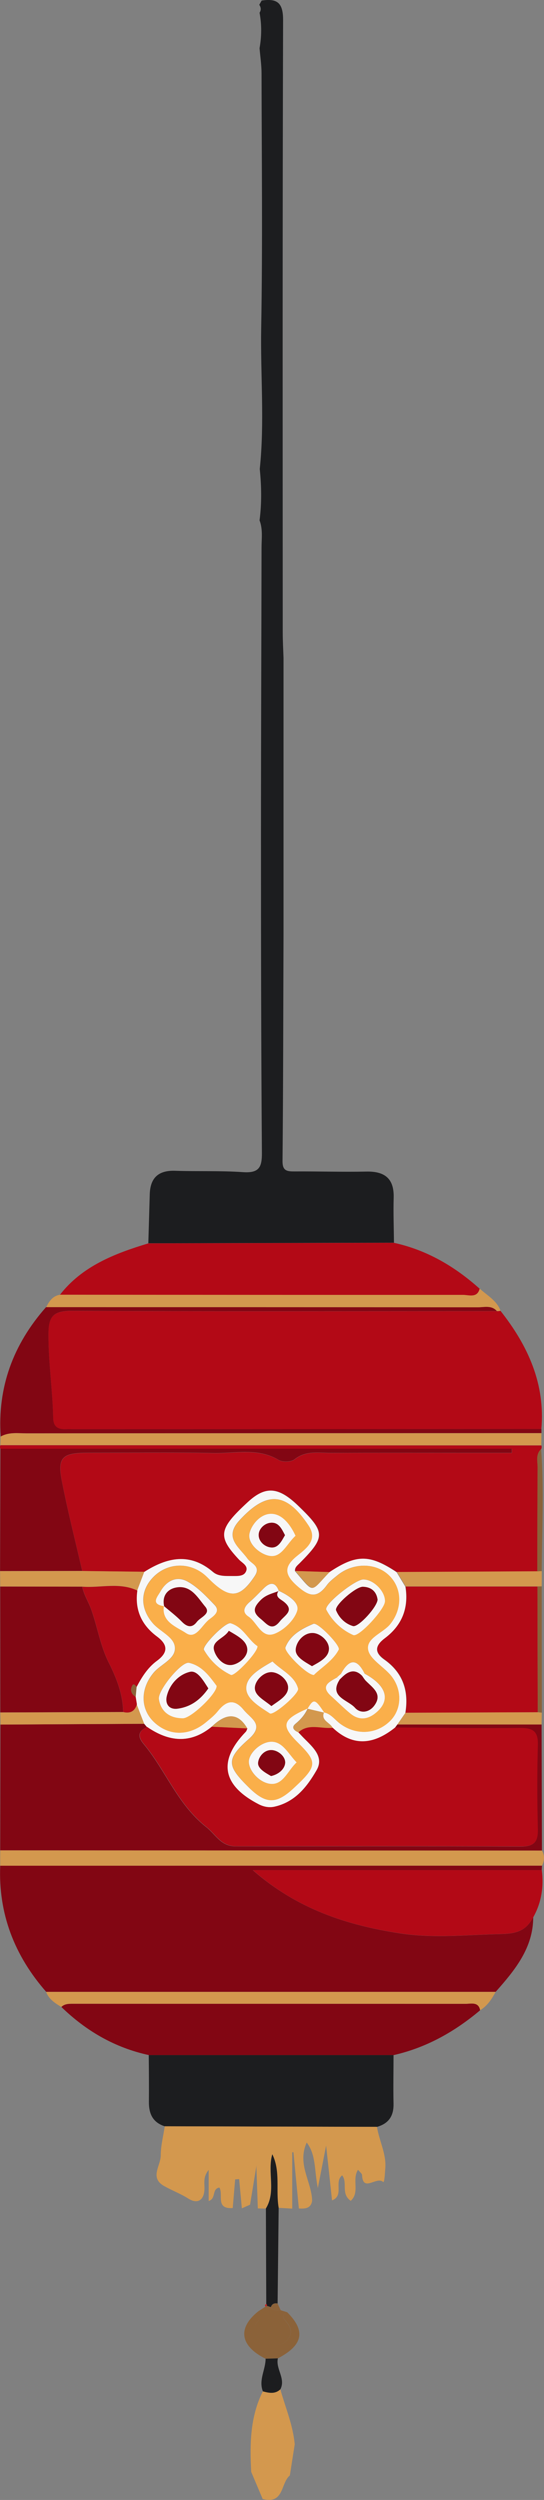 <?xml version="1.0" encoding="UTF-8"?><svg xmlns="http://www.w3.org/2000/svg" viewBox="0 0 76.25 349.95"><rect x="0" y="0" width="76.25" height="349.95" fill="#808080" stroke="none"/><defs><style>.d{fill:#b30916;}.e{fill:#d3984e;}.f{fill:#1c1d1f;}.g{fill:#faaf4a;}.h{fill:#8b6239;}.i{fill:#820613;}.j{fill:#f7f7f7;}.k{fill:#bf2826;}</style></defs><g id="a"/><g id="b"><g id="c"><g><path class="d" d="M70.14,183.48c3.88,4.9,6.3,10.26,5.74,16.56-21.84,0-43.67,.02-65.51,.03-.38,0-.77-.02-1.15,0-1.17,.05-1.75-.39-1.78-1.59-.07-3.92-.67-7.82-.66-11.76,.01-2.52,.72-3.23,3.38-3.22,19.83,.1,39.65,.05,59.48,.04,.17,.01,.34,0,.5-.06Z"/><path class="d" d="M75.88,202.32c.07,.18,.06,.35-.02,.52-.81,.75-.49,1.72-.5,2.6-.04,4.84-.03,9.68-.04,14.53-6.56,.03-13.13,.07-19.69,.1-3.81-2.52-5.62-2.51-9.43,0-1.61-.05-3.21-.1-4.82-.15-.07-.53,.34-.8,.67-1.13,3.63-3.66,3.61-4.32-.22-8.01-2.77-2.67-4.57-2.81-7.04-.54-4.13,3.8-4.28,4.83-1.25,8.07,.47,.5,1.43,.92,.92,1.77-.35,.58-1.15,.53-1.83,.53-.96,0-2,.08-2.74-.56-3.23-2.76-6.41-2.06-9.63-.02-2.91-.04-5.82-.07-8.73-.11-.96-4.17-2.02-8.32-2.84-12.51-.66-3.4,.02-4.03,3.65-4.03,5.84,0,11.69-.09,17.53,.04,3.07,.07,6.27-.78,9.21,.97,.53,.32,1.74,.28,2.21-.09,1.61-1.29,3.44-.89,5.21-.9,6.32-.04,12.65-.01,18.97-.01h6.28v-.57H.06c-.08-.17-.08-.34,0-.51,25.27,0,50.54,.02,75.82,.03Z"/><path class="i" d="M74.74,268.37c0,4.3-2.56,7.41-5.26,10.45-21,0-42.01,0-63.01,0C2,273.72-.24,267.86,.03,261.17c25.31,0,50.63,0,75.94-.01l-.04,.64c-13.31,0-26.63,0-40.49,0,6.24,5.45,13.14,7.69,20.64,8.84,4.78,.73,9.46,.19,14.21,.09,2.29-.05,3.52-.58,4.44-2.35Z"/><path class="f" d="M36.67,.08c2.31-.36,3.02,.44,3.01,2.78-.09,28.56-.06,57.13-.05,85.69,0,1.19,.07,2.37,.11,3.56,0,1.47,0,2.94,0,4.41v26.43c0,1.65,0,3.31,0,4.96v2.75c-.04,10.63-.04,21.26-.14,31.89-.01,1.36,.63,1.44,1.72,1.43,3.35-.02,6.7,.09,10.05,.02,2.67-.05,3.87,1.08,3.81,3.63-.06,2.11,.02,4.22,.04,6.33-11.47,.03-22.95,.05-34.43,.08,.07-2.29,.13-4.58,.2-6.87,.07-2.21,1.13-3.37,3.58-3.28,3.16,.11,6.33-.03,9.48,.19,2.27,.16,2.67-.7,2.66-2.66-.11-14.86-.13-29.72-.13-44.58,0-13.39,.06-26.79,.08-40.18,0-1.27,.2-2.57-.28-3.82,.32-2.4,.27-4.79,.03-7.19,.69-6.56,.09-13.14,.2-19.71,.21-11.88,.07-23.77,.05-35.66,0-1.18-.18-2.35-.28-3.53,.3-1.66,.31-3.31,0-4.97,.25-.38,.2-.75-.04-1.11l.34-.6Z"/><path class="i" d="M75.91,241.4c.02,5.88,.03,11.76,.05,17.65-25.31-.01-50.62-.02-75.93-.03,.01-5.87,.02-11.74,.03-17.61,6.72-.04,13.44-.07,20.16-.11,.13,.15,.26,.3,.38,.45-1.28,.59-1.33,1.37-.47,2.39,3.11,3.72,4.71,8.41,8.78,11.63,1.33,1.05,2.03,2.69,4.13,2.69,13.31,0,26.61-.04,39.92,.03,1.95,0,2.45-.69,2.4-2.42-.1-3.94-.11-7.88,0-11.82,.05-1.82-.63-2.37-2.49-2.35-5.84,.06-11.68-.03-17.52-.06l.33-.45h20.21Z"/><path class="d" d="M20.78,174.05c11.48-.03,22.95-.05,34.43-.08,4.66,1.02,8.57,3.34,12.02,6.43-.35,1.36-1.51,.87-2.36,.87-18.82,.01-37.65,0-56.47-.02,3.11-4,7.64-5.77,12.39-7.2Z"/><path class="i" d="M67.3,281.4c-3.54,2.98-7.5,5.23-12.13,6.28-11.43,0-22.86,0-34.29,0-4.82-1.04-8.84-3.41-12.28-6.74,.44-.44,1-.45,1.59-.45,18.36,0,36.71,0,55.07,.01,.79,0,1.81-.33,2.05,.9Z"/><path class="f" d="M20.87,287.68c11.43,0,22.86,0,34.29,0,0,2.26-.05,4.53,0,6.79,.04,1.66-.62,2.78-2.33,3.26-9.91-.03-19.82-.06-29.73-.08-1.72-.55-2.24-1.8-2.23-3.41,.02-2.19,0-4.37-.02-6.56Z"/><path class="d" d="M74.74,268.37c-.92,1.77-2.15,2.3-4.44,2.35-4.74,.1-9.43,.64-14.21-.09-7.5-1.14-14.41-3.38-20.64-8.84,13.86,0,27.17,0,40.49,0,.29,2.31-.03,4.51-1.19,6.58Z"/><path class="e" d="M23.11,297.64c9.91,.03,19.82,.06,29.73,.08,.3,1.97,1.35,3.81,1.16,5.86-.06,.66-.1,2.03-.31,1.85-.89-.82-2.83,1.51-2.94-.95,0-.21-.29-.4-.57-.75-.89,1.39,.3,3.15-1.02,4.35-1.43-1-.39-2.54-1.2-3.57-1.18,.91,.32,2.82-1.42,3.51-.25-2.34-.5-4.67-.83-7.68-.42,2.15-.71,3.66-1.16,5.95-.52-2.61-.23-4.63-1.56-6.37-1.38,3.02,.69,5.47,.76,8.13-.15,1.1-.97,1.15-1.86,1.1-.25-2.63-.51-5.25-.76-7.88l-.17,.02v7.88c-.64-.04-1.28-.08-1.92-.11-.43-2.47,.28-5.07-.89-7.49-.72,2.51,.57,5.2-.9,7.59-.37,0-.74-.01-1.11-.02-.07-1.91-.13-3.82-.2-5.72,0-.15,.02-.29,.02-.35l-.91,5.55c-.38,.17-.77,.34-1.15,.51-.13-1.36-.25-2.73-.38-4.09l-.56,.04c-.11,1.34-.23,2.67-.34,4.01-2.48,.17-1.27-1.9-1.87-2.87-1.1,.18-.41,1.54-1.5,1.88v-4.35c-.77,.93-.59,1.76-.59,2.52,.01,1.67-.91,2.35-2.27,1.49-1.12-.71-2.34-1.15-3.45-1.79-1.97-1.15-.41-2.82-.41-4.24,0-1.36,.36-2.71,.56-4.07Z"/><path class="i" d="M.04,239.72c0-5.88,0-11.75-.01-17.63,3.83,0,7.66,.01,11.49,.02,.22,1.12,.88,2.12,1.26,3.18,.88,2.47,1.28,5.1,2.45,7.43,1.12,2.23,1.99,4.45,2.03,6.93-5.74,.02-11.48,.04-17.22,.06Z"/><path class="i" d="M.06,202.8H71.73v.57h-6.27c-6.32,0-12.65-.02-18.97,.01-1.77,.01-3.59-.39-5.21,.9-.46,.37-1.67,.41-2.21,.09-2.94-1.76-6.14-.9-9.21-.97-5.84-.13-11.69-.04-17.53-.04-3.63,0-4.32,.64-3.65,4.03,.82,4.19,1.88,8.34,2.84,12.51-3.84,0-7.67,.01-11.51,.02,.02-5.71,.03-11.42,.05-17.13Z"/><path class="e" d="M.04,259.02c25.31,.01,50.62,.02,75.93,.03,.4,.7,.35,1.4,0,2.11-25.31,0-50.63,0-75.94,.01,0-.72,0-1.43,.01-2.15Z"/><path class="i" d="M69.65,183.53c-19.83,0-39.65,.06-59.48-.04-2.65-.01-3.37,.7-3.38,3.22-.02,3.95,.58,7.84,.66,11.76,.02,1.2,.61,1.64,1.78,1.59,.38-.02,.77,0,1.15,0,21.84,0,43.67-.02,65.51-.03v.58c-24.04,0-48.09,.01-72.14,.03-1.23,0-2.5-.2-3.65,.45-.47-6.87,1.73-12.89,6.36-18.12,20.17,0,40.34,0,60.5,.02,.91,0,1.94-.32,2.68,.53Z"/><path class="e" d="M.09,201.1c1.15-.66,2.42-.45,3.65-.45,24.05-.02,48.1-.02,72.15-.03,0,.57-.01,1.13-.02,1.7-25.27,0-50.54-.02-75.82-.03,.01-.4,.02-.79,.03-1.19Z"/><path class="e" d="M69.65,183.53c-.75-.85-1.77-.53-2.68-.53-20.17-.02-40.34-.02-60.5-.02,.42-.81,.89-1.57,1.94-1.74,18.82,.01,37.65,.03,56.47,.02,.85,0,2.01,.49,2.36-.87,1.06,.96,2.39,1.67,2.92,3.08-.16,.05-.33,.07-.5,.05Z"/><path class="e" d="M67.3,281.4c-.24-1.22-1.26-.9-2.05-.9-18.36-.01-36.71,0-55.07-.01-.59,0-1.15,.02-1.59,.45-.89-.54-1.75-1.1-2.13-2.11,21,0,42.01,0,63.01,0-.54,1-1.15,1.95-2.17,2.57Z"/><path class="e" d="M40.63,346.52c-1.31,1.06-.78,4.07-3.81,3.3-.54-1.27-1.07-2.53-1.61-3.8-.2-3.85-.17-7.68,1.63-11.27,.86,.23,1.71,.41,2.45-.29,.72,2.56,1.78,5.03,2.02,7.7-.23,1.45-.45,2.9-.68,4.35Z"/><path class="e" d="M.01,219.93c3.84,0,7.67-.01,11.51-.02,2.91,.04,5.82,.07,8.73,.11-.33,.88-.67,1.76-1,2.63-2.5-1.2-5.15-.35-7.73-.55-3.83,0-7.66-.01-11.49-.02,0-.72-.01-1.44-.02-2.16Z"/><path class="e" d="M55.62,220.05c6.56-.03,13.13-.07,19.69-.1,.21,0,.42-.02,.63-.03,0,.71,0,1.43-.01,2.14-.2,0-.4,0-.6,.01-6.16,0-12.32,0-18.48,0l-1.23-2.04Z"/><path class="e" d="M.04,239.72c5.74-.02,11.48-.04,17.22-.06,1.02,.25,1.64-.14,1.92-1.08l1.05,2.72c-6.72,.04-13.44,.07-20.16,.11,0-.56-.02-1.12-.03-1.68Z"/><path class="e" d="M75.91,241.4c-6.74,0-13.47,0-20.21,0,.38-.55,.76-1.1,1.14-1.65,6.17-.02,12.35-.05,18.52-.07l.58,.07-.03,1.66Z"/><path class="f" d="M37.27,309.15c1.47-2.39,.18-5.08,.9-7.59,1.18,2.42,.46,5.02,.89,7.49-.05,4.47-.1,8.94-.15,13.4-.46-.08-.8,.05-.94,.51l-.56-.18c.03-.11,0-.2-.09-.27l-.05-13.37Z"/><path class="h" d="M37.22,330.18c-3.6-1.79-3.97-4.32-.96-6.68,.28,.53,.26,.97-.16,1.49-1.18,1.49,.45,1.87,1.24,2.45,.79,.58,1.69,1.3,2.77,.27,.97-.93,.75-1.87,.04-2.69-.51-.59-.76-.95,.08-1.37,2.66,2.63,2.26,4.63-1.28,6.48-.58,.01-1.15,.03-1.73,.05Z"/><path class="h" d="M40.22,323.66c-.83,.42-.59,.77-.08,1.37,.71,.82,.93,1.76-.04,2.69-1.08,1.03-1.97,.31-2.77-.27-.79-.58-2.42-.96-1.24-2.45,.42-.53,.44-.96,.16-1.49,.32-.2,.63-.4,.94-.61l.21-.11c.19,.06,.38,.12,.56,.18,.34,.49,.86,.46,1.37,.42,.29,.09,.59,.18,.88,.27Z"/><path class="f" d="M37.22,330.18c.58-.02,1.15-.03,1.73-.05-.34,1.48,1.13,2.82,.35,4.33-.74,.7-1.59,.52-2.45,.29-.63-1.58,.38-3.04,.38-4.58Z"/><path class="h" d="M75.95,239.74c-.19-.02-.39-.05-.58-.07-.01-5.86-.02-11.73-.04-17.59,.2,0,.4,0,.6-.01,0,5.89,.01,11.78,.02,17.67Z"/><path class="h" d="M75.94,219.93c-.21,0-.42,.02-.63,.03,.01-4.84,0-9.68,.04-14.52,0-.88-.31-1.85,.5-2.6,.41,5.7,.11,11.4,.08,17.09Z"/><path class="h" d="M39.34,323.39c-.52,.04-1.03,.07-1.37-.42,.14-.46,.48-.59,.94-.51,.14,.31,.29,.62,.43,.93Z"/><path class="k" d="M37.41,322.79l-.21,.11-.07-.23,.18-.16c.1,.07,.13,.16,.09,.28Z"/><path class="j" d="M56.84,239.74c-.38,.55-.76,1.1-1.14,1.65-.11,.15-.22,.3-.33,.45-2.92,2.33-5.84,2.81-8.77,.02-.35-.75-1.67-1-1.2-2.16,1.01,.21,1.54,1.05,2.29,1.6,2.24,1.64,5.08,1.48,6.99-.42,1.7-1.69,1.71-4.55-.03-6.49-1.05-1.17-2.85-2.19-3.07-3.47-.29-1.64,2.08-2.31,3.1-3.58,1.79-2.22,1.68-5.22-.34-6.98-1.89-1.65-4.95-1.58-7.07,.17-.51,.42-1.06,.82-1.44,1.34-1.4,1.92-2.51,1.63-4.23,.1-1.96-1.75-1.68-2.84,.16-4.29,1.31-1.04,2.76-2.2,1.46-4.16-3.12-4.7-5.85-4.83-9.64-.72-2.26,2.45-.08,3.74,1.11,5.38,.53,.73,1.93,1.05,1.01,2.44-1.99,3-3.41,3.23-6.02,.79-.41-.38-.79-.81-1.24-1.15-2.19-1.65-5.1-1.42-6.98,.53-1.84,1.91-1.84,4.37-.02,6.46,1.03,1.18,3.05,1.91,3.08,3.45,.04,1.56-2.02,2.27-3.01,3.47-1.89,2.28-1.84,5.14,.15,6.96,2.09,1.91,4.88,1.89,7.22-.07,.58-.48,1.17-.97,1.64-1.54,1.19-1.47,2.33-1.77,3.65-.15,1.03,1.25,2.98,2.06,.67,4.09-3.19,2.8-3.02,3.74-.02,6.7,2.41,2.39,3.85,2.43,6.28,.19,3.37-3.12,3.43-3.66,.66-6.4-2.46-2.43-2.23-3.22,1.37-4.81-.38,.85-.96,1.54-1.71,2.15-.62,.51-.24,.94,.38,1.2,.26,.27,.51,.55,.77,.81,1.26,1.27,2.87,2.63,1.8,4.49-1.32,2.29-3,4.48-5.95,5.13-.74,.16-1.51,0-2.22-.36-5.1-2.64-5.71-6.07-1.79-10.12,.12-.13,.16-.33,.24-.49q-1.87-3.26-4.98-.24c-3.01,2.46-6.04,2.12-9.08,.04-.13-.15-.26-.3-.38-.45-.35-.91-.7-1.81-1.05-2.72-.06-.35-.11-.69-.17-1.04l.13-1.39c.72-1.38,1.54-2.7,2.84-3.65,1.59-1.17,1.57-2.26,.02-3.4-2.21-1.64-3.13-3.78-2.76-6.43,.33-.88,.67-1.76,1-2.63,3.21-2.04,6.4-2.74,9.63,.02,.74,.63,1.78,.55,2.74,.56,.68,0,1.49,.05,1.83-.53,.51-.86-.45-1.28-.92-1.77-3.03-3.24-2.88-4.27,1.25-8.07,2.47-2.27,4.27-2.13,7.04,.54,3.83,3.69,3.85,4.35,.22,8.01-.32,.33-.73,.6-.67,1.13,2.8,3.24,2.09,2.97,4.82,.15,3.8-2.52,5.61-2.52,9.43,0,.41,.68,.82,1.36,1.23,2.04,.47,2.93-.43,5.38-2.89,7.22-1.35,1.02-1.52,1.96-.06,2.99,2.64,1.87,3.43,4.43,2.94,7.44Z"/><path class="e" d="M46.2,220.06c-2.73,2.82-2.02,3.09-4.82-.15,1.61,.05,3.21,.1,4.82,.15Z"/><path class="d" d="M20.62,241.74c3.03,2.08,6.06,2.43,9.08-.04,1.66,.08,3.32,.16,4.98,.24-.08,.17-.11,.36-.24,.49-3.91,4.06-3.3,7.48,1.79,10.12,.71,.37,1.47,.52,2.22,.36,2.95-.65,4.63-2.83,5.95-5.13,1.07-1.86-.54-3.22-1.8-4.49-.26-.26-.51-.54-.77-.81,1.44-1.3,3.19-.46,4.79-.64,2.93,2.78,5.86,2.31,8.77-.02,5.84,.03,11.68,.12,17.51,.06,1.86-.02,2.54,.53,2.49,2.35-.11,3.94-.1,7.88,0,11.82,.04,1.73-.45,2.43-2.4,2.42-13.31-.07-26.61-.04-39.92-.03-2.1,0-2.79-1.63-4.13-2.69-4.07-3.22-5.67-7.91-8.78-11.63-.86-1.02-.8-1.8,.47-2.39Z"/><path class="d" d="M19.25,222.66c-.37,2.65,.55,4.79,2.76,6.43,1.55,1.15,1.57,2.24-.02,3.4-1.29,.95-2.11,2.27-2.84,3.65-.16-.19-.41-.53-.58-.23-.36,.61-.22,1.21,.45,1.62,.06,.35,.11,.69,.17,1.04-.28,.94-.91,1.33-1.92,1.08-.04-2.48-.91-4.7-2.03-6.93-1.17-2.33-1.57-4.97-2.45-7.43-.38-1.07-1.03-2.06-1.26-3.18,2.57,.2,5.23-.65,7.73,.55Z"/><path class="d" d="M56.84,239.74c.49-3.01-.3-5.56-2.94-7.44-1.46-1.04-1.29-1.98,.06-2.99,2.45-1.84,3.36-4.29,2.89-7.22,6.16,0,12.32,0,18.48,0,.01,5.86,.02,11.73,.04,17.59-6.17,.02-12.35,.05-18.52,.07Z"/><path class="g" d="M43.15,239.15c-3.6,1.58-3.83,2.37-1.37,4.81,2.77,2.74,2.71,3.28-.66,6.4-2.43,2.24-3.87,2.2-6.28-.19-3-2.97-3.16-3.91,.02-6.7,2.31-2.03,.35-2.84-.67-4.09-1.32-1.62-2.46-1.33-3.65,.15-.46,.58-1.06,1.06-1.64,1.54-2.35,1.96-5.13,1.98-7.22,.07-1.99-1.82-2.05-4.68-.15-6.96,1-1.2,3.05-1.92,3.01-3.47-.04-1.53-2.05-2.26-3.08-3.45-1.82-2.08-1.82-4.55,.02-6.46,1.88-1.95,4.79-2.18,6.98-.53,.45,.34,.83,.76,1.24,1.15,2.61,2.43,4.03,2.21,6.02-.79,.92-1.39-.48-1.71-1.01-2.44-1.19-1.63-3.37-2.93-1.11-5.38,3.79-4.11,6.52-3.98,9.64,.72,1.3,1.96-.15,3.12-1.46,4.16-1.84,1.45-2.12,2.55-.16,4.29,1.71,1.53,2.82,1.82,4.23-.1,.38-.52,.93-.92,1.44-1.34,2.12-1.76,5.18-1.82,7.07-.17,2.02,1.76,2.13,4.76,.34,6.98-1.02,1.26-3.39,1.94-3.1,3.58,.22,1.28,2.03,2.29,3.07,3.47,1.73,1.94,1.72,4.8,.03,6.49-1.91,1.9-4.75,2.06-6.99,.42-.75-.55-1.28-1.39-2.29-1.6l.03,.04c-1.29-1.95-1.49-1.99-2.34-.55l.04-.04Zm4.65-4.86l-.58,.53c-1.11,.62-2.36,1.2-.81,2.59,.9,.81,1.75,1.68,2.69,2.44,1.34,1.09,2.63,.8,3.81-.29,1.85-1.71,1.18-3.68-1.8-5.28-1.11-2.26-2.21-2-3.31,.01Zm-8.75-11.62l.04,.04c-.45-1.23-1.16-1.32-2.08-.43-.67,.65-1.3,1.34-2,1.94-.76,.65-1.14,1.42-.21,2.03,1.26,.83,1.83,3.12,3.65,2.44,1.35-.5,2.83-1.94,3.21-3.24,.34-1.14-1.29-2.2-2.61-2.79Zm-16.03,2.17l-.04-.04c-.36,2.27,1.87,2.95,3.11,3.79,1.37,.93,2.22-1.14,3.26-1.93,.62-.47,1.59-1.11,.74-2-1.15-1.2-2.34-2.47-3.78-3.28-1.52-.85-2.95-.14-3.79,1.35-.46,.8-1.45,1.8,.51,2.1Zm7.34,11.15c-.98-1.31-2.02-2.81-3.87-3.23-1.05-.23-4.41,3.88-4.23,5.08,.28,1.78,1.55,2.68,3.37,2.68,1.19,0,4.82-3.53,4.72-4.53Zm23.59-11.79c.07-1.42-1.58-3.11-3.04-3.11-1.13,0-5.56,3.52-5.18,4.24,.81,1.54,2.13,2.81,3.77,3.54,.79,.35,4.39-3.59,4.44-4.67Zm-9.98,10.26c1.1-1.09,2.69-1.99,3.5-3.56,.28-.54-2.94-3.86-3.55-3.61-1.63,.69-3.24,1.55-3.92,3.29-.24,.61,2.97,3.84,3.97,3.87Zm-5.79-1.89c-1.62,.94-3.55,2.01-3.67,3.59-.12,1.6,1.86,2.73,3.3,3.68,.52,.34,4.15-2.78,3.96-3.48-.49-1.79-2.29-2.52-3.59-3.79Zm-2.1-2.14c-1.32-.86-1.98-2.67-3.77-3.21-.7-.21-4.06,3.19-3.74,3.73,.89,1.49,2.16,2.73,3.77,3.5,.53,.25,3.81-3.2,3.73-4.02Zm5.33-15.45c-.67-1.48-1.74-2.86-3.09-3.05-1.73-.24-3.14,1.56-3.37,2.78-.26,1.42,1.55,2.93,2.92,3.1,1.62,.2,2.35-1.76,3.54-2.82Zm.15,31.72c-1.18-1.21-1.98-3.01-3.67-2.88-1.46,.11-3.09,1.66-3.02,2.88,.08,1.32,1.64,2.98,3.2,3.02,1.65,.04,2.3-1.91,3.49-3.01Z"/><path class="e" d="M46.61,241.86c-1.6,.18-3.35-.66-4.79,.64-.62-.26-1-.69-.38-1.2,.75-.61,1.33-1.29,1.71-2.15l-.04,.04,2.34,.55-.03-.04c-.48,1.16,.85,1.41,1.2,2.16Z"/><path class="e" d="M34.67,241.95c-1.66-.08-3.32-.16-4.98-.24q3.1-3.02,4.98,.24Z"/><path class="h" d="M19.02,237.53c-.67-.41-.81-1.01-.45-1.62,.18-.3,.43,.03,.58,.23-.04,.46-.09,.93-.13,1.39Z"/><path class="j" d="M30.36,236c.1,1-3.53,4.52-4.72,4.53-1.82,0-3.09-.89-3.37-2.68-.19-1.2,3.18-5.32,4.23-5.08,1.85,.42,2.89,1.92,3.87,3.23Zm-1.16,.34c-.68-1.05-1.52-2.55-2.56-2.31-1.6,.37-2.87,1.76-3.26,3.44-.22,.96,.24,1.89,1.55,1.71,1.88-.26,3.23-1.32,4.28-2.84Z"/><path class="j" d="M53.95,224.21c-.05,1.08-3.65,5.02-4.44,4.67-1.64-.72-2.96-2-3.77-3.54-.38-.73,4.05-4.24,5.18-4.24,1.46,0,3.11,1.68,3.04,3.11Zm-1.03-.34c-.16-1.03-.82-1.71-2.04-1.75-.97-.03-4.05,2.62-3.76,3.31,.42,1.02,1.24,1.86,2.36,2.19,.76,.22,3.47-2.74,3.45-3.75Z"/><path class="j" d="M23.02,224.85c-1.96-.3-.97-1.3-.51-2.1,.85-1.49,2.28-2.2,3.79-1.35,1.44,.8,2.63,2.08,3.78,3.28,.85,.89-.12,1.53-.74,2-1.04,.79-1.88,2.86-3.26,1.93-1.24-.84-3.47-1.53-3.11-3.79,.84,.72,1.73,1.39,2.5,2.18,.75,.77,1.45,.91,2.1,.04,.5-.66,2.02-1.13,1.18-2.13-.96-1.15-1.86-2.84-3.69-2.73-1.4,.09-2.42,1.04-2.06,2.67Z"/><path class="j" d="M43.98,234.47c-1-.03-4.21-3.26-3.97-3.87,.68-1.74,2.29-2.6,3.92-3.29,.61-.26,3.83,3.06,3.55,3.61-.82,1.57-2.4,2.47-3.5,3.56Zm-.25-1.24c1.06-.59,2.36-1.22,2.38-2.44,.01-1.06-1.16-2.13-2.21-2.2-1.28-.07-2.34,1.16-2.44,2.26-.09,1.06,1.19,1.72,2.27,2.37Z"/><path class="j" d="M38.19,232.58c1.3,1.28,3.1,2,3.59,3.79,.19,.7-3.44,3.82-3.96,3.48-1.44-.95-3.42-2.08-3.3-3.68,.12-1.59,2.05-2.65,3.67-3.59Zm-.15,6.24c1.02-.74,2.32-1.42,2.34-2.56,.02-1.02-1.16-2.09-2.23-2.18-1.15-.09-2.28,1.06-2.41,2.01-.18,1.22,1.26,1.85,2.3,2.73Z"/><path class="j" d="M36.09,230.44c.08,.82-3.21,4.27-3.73,4.02-1.62-.77-2.89-2-3.77-3.5-.32-.54,3.03-3.94,3.74-3.73,1.79,.54,2.45,2.35,3.77,3.21Zm-4.02-2.14c-.65,1.07-2.4,1.38-2.06,2.7,.25,.99,1.28,2.28,2.57,2.05,.95-.17,2.19-1.14,2.08-2.26-.12-1.14-1.34-1.77-2.58-2.5Z"/><path class="j" d="M39.05,222.68c1.32,.59,2.95,1.65,2.61,2.79-.39,1.3-1.86,2.74-3.21,3.24-1.82,.67-2.4-1.62-3.65-2.44-.93-.62-.55-1.38,.21-2.03,.71-.61,1.33-1.29,2-1.94,.92-.89,1.63-.8,2.08,.43-.88,.35-1.77,.5-2.54,1.27-1.04,1.03-1.17,1.7,0,2.63,.86,.69,1.53,1.8,2.69,.33,.69-.87,2.15-1.51,.48-2.78-.41-.31-1.26-.66-.66-1.48Z"/><path class="j" d="M41.42,214.99c-1.19,1.06-1.92,3.03-3.54,2.82-1.37-.17-3.18-1.68-2.92-3.1,.23-1.23,1.64-3.03,3.37-2.78,1.36,.19,2.42,1.58,3.09,3.05Zm-1.47-.09c-.46-.88-.88-1.83-1.99-1.74-.88,.07-1.65,.83-1.69,1.62-.06,.97,.84,1.77,1.75,1.84,1.03,.08,1.47-.94,1.93-1.72Z"/><path class="j" d="M41.57,246.71c-1.19,1.1-1.84,3.05-3.49,3.01-1.56-.04-3.12-1.7-3.2-3.02-.07-1.21,1.56-2.77,3.02-2.88,1.7-.12,2.49,1.67,3.67,2.88Zm-3.59,1.9c1.05-.22,1.86-.93,1.98-1.75,.12-.87-.8-1.71-1.66-1.86-1.17-.2-2.03,.84-2.12,1.72-.09,.83,.99,1.41,1.8,1.88Z"/><path class="j" d="M51.11,234.29c2.97,1.6,3.65,3.57,1.8,5.28-1.18,1.09-2.48,1.38-3.81,.29-.94-.77-1.79-1.63-2.69-2.44-1.55-1.39-.3-1.97,.81-2.59,.13,.1,.26,.19,.39,.29-1.57,2.41,1.16,2.83,2.14,3.94,.74,.84,1.98,.69,2.72-.32,1.18-1.62-.24-2.47-1.21-3.45-.19-.2-.33-.44-.5-.67,.11-.11,.22-.22,.33-.33Z"/><path class="j" d="M47.8,234.3c1.09-2.01,2.2-2.27,3.31-.01-.11,.11-.22,.22-.33,.33-.91-.94-1.8-.78-2.68,.04-.1-.12-.19-.23-.29-.35Z"/><path class="j" d="M45.45,239.74l-2.34-.55c.85-1.44,1.05-1.4,2.34,.55Z"/><path class="j" d="M47.22,234.82c.19-.18,.39-.35,.58-.52,.1,.12,.19,.24,.29,.35-.16,.15-.32,.31-.48,.46-.13-.1-.26-.19-.39-.29Z"/><path class="i" d="M29.2,236.34c-1.05,1.52-2.4,2.58-4.28,2.84-1.3,.18-1.77-.75-1.55-1.71,.39-1.68,1.67-3.07,3.26-3.44,1.04-.24,1.88,1.25,2.56,2.31Z"/><path class="i" d="M52.92,223.87c.01,1.01-2.69,3.98-3.45,3.75-1.11-.33-1.94-1.17-2.36-2.19-.28-.69,2.79-3.35,3.76-3.31,1.22,.04,1.89,.72,2.04,1.75Z"/><path class="i" d="M23.02,224.85c-.36-1.63,.66-2.59,2.06-2.67,1.82-.11,2.72,1.58,3.69,2.73,.84,1-.68,1.46-1.18,2.13-.66,.87-1.36,.73-2.1-.04-.77-.79-1.66-1.46-2.5-2.18l.04,.04Z"/><path class="i" d="M43.72,233.23c-1.08-.65-2.37-1.31-2.27-2.37,.1-1.1,1.16-2.34,2.44-2.26,1.04,.06,2.22,1.13,2.21,2.2-.01,1.21-1.31,1.84-2.38,2.44Z"/><path class="i" d="M38.04,238.82c-1.04-.88-2.48-1.51-2.3-2.73,.14-.95,1.26-2.1,2.41-2.01,1.07,.09,2.25,1.16,2.23,2.18-.02,1.13-1.32,1.82-2.34,2.56Z"/><path class="i" d="M32.07,228.29c1.24,.72,2.46,1.36,2.58,2.5,.11,1.11-1.13,2.09-2.08,2.26-1.29,.23-2.31-1.07-2.57-2.05-.34-1.32,1.41-1.63,2.06-2.7Z"/><path class="i" d="M39.05,222.68c-.6,.82,.25,1.17,.66,1.48,1.67,1.27,.21,1.91-.48,2.78-1.16,1.47-1.83,.35-2.69-.33-1.16-.93-1.03-1.59,0-2.63,.77-.77,1.66-.92,2.54-1.27l-.04-.04Z"/><path class="i" d="M39.94,214.9c-.47,.78-.91,1.8-1.93,1.72-.92-.07-1.81-.87-1.75-1.84,.05-.79,.81-1.55,1.69-1.62,1.11-.09,1.53,.86,1.99,1.74Z"/><path class="i" d="M37.98,248.61c-.81-.47-1.89-1.05-1.8-1.88,.09-.88,.95-1.92,2.12-1.72,.86,.15,1.78,.98,1.66,1.86-.11,.81-.93,1.52-1.98,1.75Z"/><path class="i" d="M47.61,235.11c.16-.15,.32-.31,.48-.46,.88-.82,1.78-.98,2.68-.04,.16,.22,.3,.47,.5,.67,.96,.98,2.38,1.84,1.21,3.45-.74,1.02-1.98,1.16-2.72,.32-.99-1.11-3.71-1.53-2.14-3.94Z"/></g></g></g></svg>